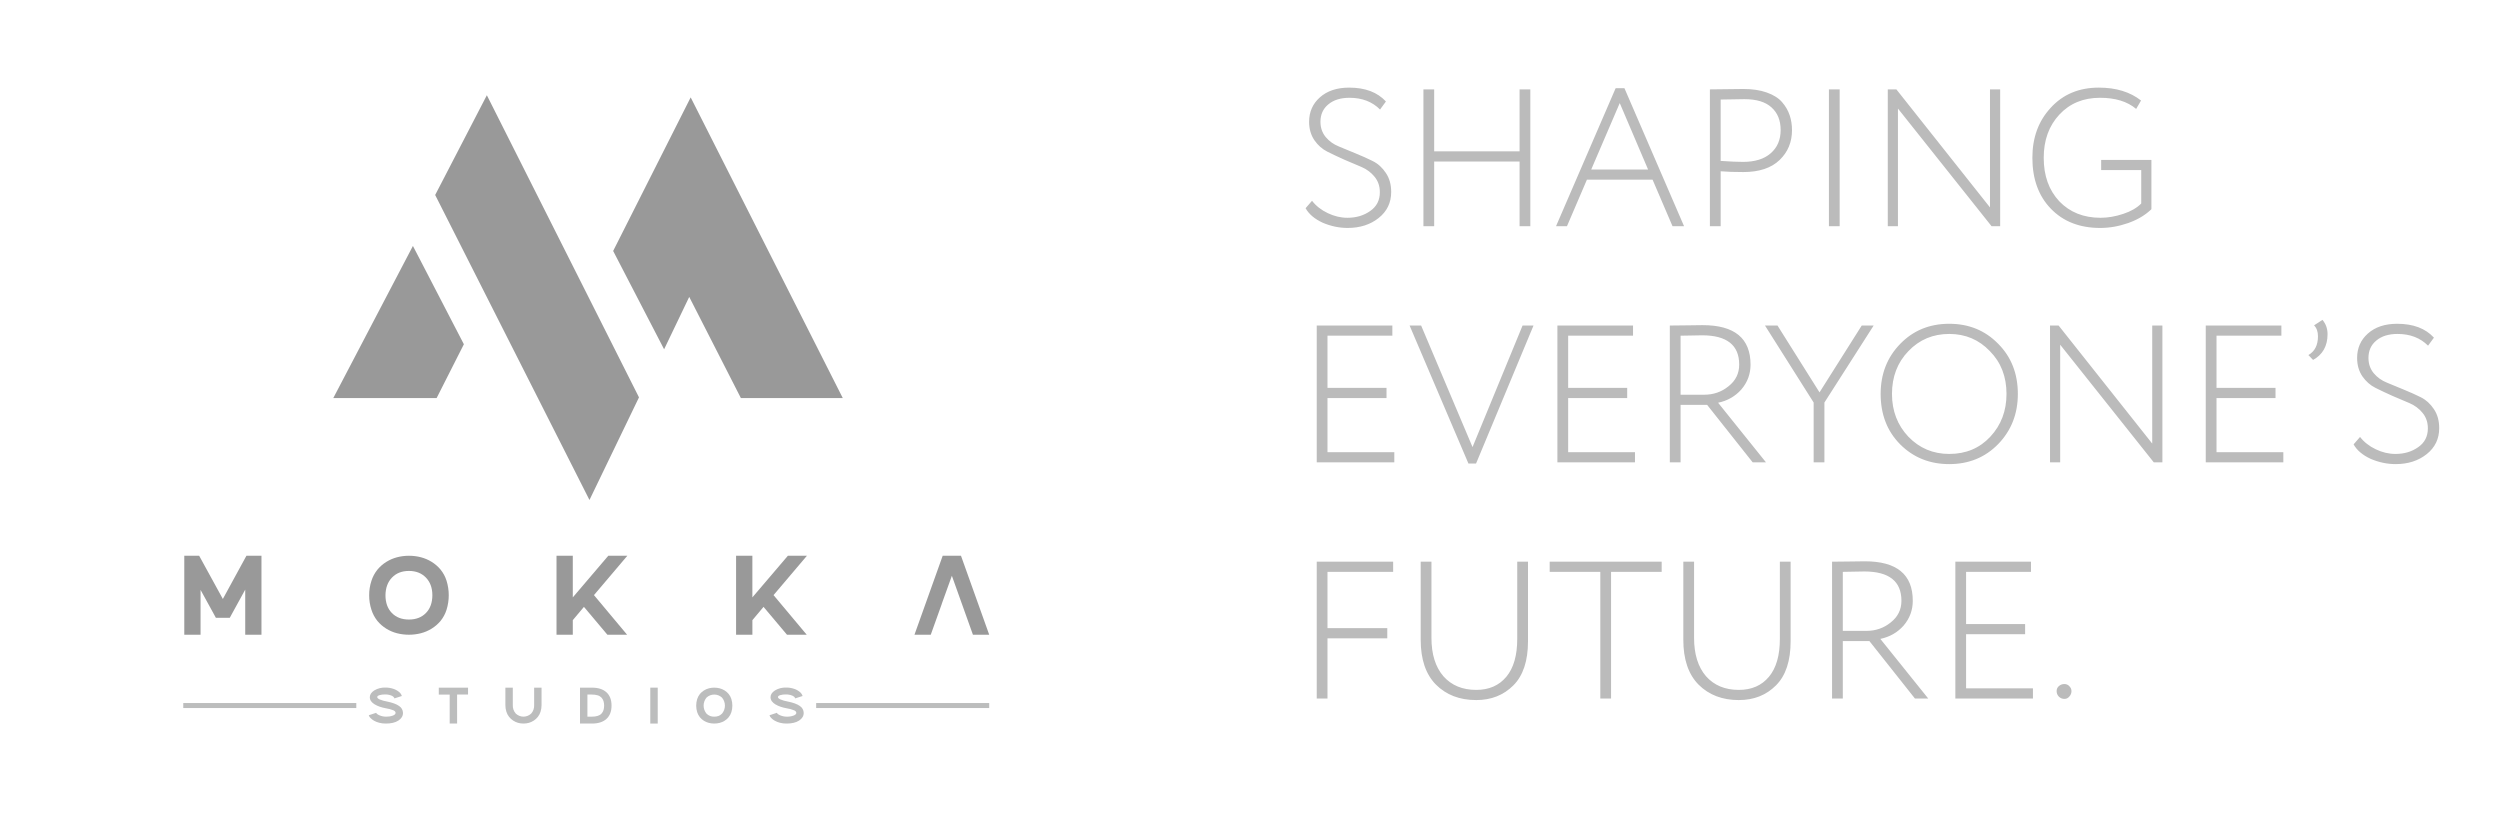 <svg width="307" height="101" viewBox="0 0 307 101" fill="none" xmlns="http://www.w3.org/2000/svg">
<g opacity="0.4">
<path d="M40.926 48.885L50.707 30.201L56.964 42.275L53.616 48.885H40.926Z" fill="black"/>
<path d="M59.786 11.694L53.439 23.944L72.387 61.398L78.468 48.796L59.786 11.694Z" fill="black"/>
<path d="M75.295 30.818L84.815 11.959L103.495 48.885H90.981L84.637 36.459L81.552 42.892L75.295 30.818Z" fill="black"/>
<path d="M26.509 75.869L26.307 75.493L24.629 72.437V77.947H22.63V68.247H24.457L27.366 73.554L30.261 68.247H32.109V77.944H30.114V72.405L28.419 75.493L28.216 75.869H26.509Z" fill="black"/>
<path d="M50.222 68.247C50.712 68.246 51.2 68.306 51.675 68.428C52.145 68.548 52.594 68.74 53.007 68.996C53.42 69.25 53.79 69.57 54.1 69.943C54.429 70.349 54.679 70.814 54.836 71.314C55.197 72.474 55.197 73.717 54.836 74.878C54.679 75.377 54.429 75.843 54.1 76.25C53.789 76.623 53.42 76.942 53.007 77.197C52.594 77.452 52.145 77.643 51.675 77.764C50.718 78.005 49.715 78.005 48.758 77.764C48.289 77.644 47.841 77.453 47.43 77.197C47.019 76.942 46.652 76.623 46.344 76.25C46.018 75.842 45.769 75.376 45.612 74.878C45.424 74.303 45.33 73.701 45.334 73.096C45.33 72.495 45.424 71.897 45.612 71.326C45.77 70.829 46.018 70.365 46.344 69.958C46.653 69.585 47.019 69.263 47.43 69.007C47.841 68.749 48.289 68.555 48.758 68.432C49.236 68.308 49.728 68.246 50.222 68.247ZM50.222 76.079C51.088 76.079 51.782 75.811 52.305 75.276C52.828 74.741 53.091 74.014 53.094 73.096C53.094 72.194 52.83 71.471 52.301 70.926C51.772 70.382 51.078 70.11 50.218 70.111C49.35 70.111 48.656 70.383 48.135 70.926C47.613 71.47 47.347 72.193 47.336 73.096C47.336 74.012 47.598 74.739 48.122 75.276C48.646 75.813 49.346 76.081 50.222 76.079Z" fill="black"/>
<path d="M77.007 77.944H74.587L71.708 74.523L70.339 76.155V77.944H68.34V68.247H70.339V73.36L74.697 68.247H77.036L72.939 73.08L77.007 77.944Z" fill="black"/>
<path d="M99.065 77.944H96.641L93.762 74.523L92.394 76.155V77.944H90.391V68.247H92.391V73.36L96.751 68.247H99.09L94.991 73.08L99.065 77.944Z" fill="black"/>
<path d="M118.009 68.247H115.762L112.297 77.944H114.297L114.98 76.036L115.648 74.171H115.641L116.89 70.705L119.476 77.944H121.475L118.009 68.247Z" fill="black"/>
<path d="M49.487 87.546C49.487 87.93 49.297 88.24 48.916 88.489C48.536 88.737 48.016 88.854 47.361 88.854C47.097 88.855 46.834 88.823 46.579 88.758C46.355 88.703 46.14 88.619 45.938 88.508C45.779 88.419 45.632 88.307 45.502 88.178C45.401 88.083 45.327 87.964 45.286 87.832L46.198 87.532C46.221 87.632 46.357 87.736 46.607 87.844C46.867 87.955 47.147 88.01 47.429 88.007C47.703 88.012 47.976 87.969 48.234 87.878C48.464 87.79 48.577 87.68 48.577 87.546C48.577 87.411 48.493 87.318 48.323 87.232C48.023 87.11 47.708 87.025 47.387 86.978C47.133 86.933 46.882 86.868 46.637 86.785C46.419 86.71 46.209 86.614 46.011 86.497C45.839 86.401 45.689 86.269 45.572 86.11C45.468 85.968 45.413 85.796 45.412 85.621C45.412 85.3 45.593 85.023 45.954 84.787C46.37 84.537 46.85 84.413 47.336 84.433C47.657 84.431 47.975 84.48 48.28 84.58C48.542 84.661 48.785 84.791 48.997 84.964C49.162 85.093 49.284 85.269 49.347 85.469L48.437 85.764C48.404 85.625 48.279 85.508 48.065 85.416C47.811 85.317 47.54 85.27 47.268 85.278C47.042 85.273 46.817 85.303 46.6 85.365C46.414 85.424 46.322 85.503 46.322 85.603C46.322 85.701 46.423 85.797 46.623 85.89C46.902 86.006 47.193 86.09 47.491 86.14C48.185 86.279 48.691 86.464 49.009 86.696C49.153 86.787 49.272 86.912 49.356 87.06C49.439 87.209 49.484 87.376 49.487 87.546Z" fill="#58595B"/>
<path d="M56.133 88.854H55.221V85.293H53.883V84.443H57.475V85.291H56.132L56.133 88.854Z" fill="#58595B"/>
<path d="M66.502 84.443V86.583C66.505 86.86 66.463 87.136 66.379 87.4C66.307 87.632 66.194 87.848 66.044 88.039C65.761 88.389 65.377 88.643 64.944 88.765C64.511 88.882 64.054 88.882 63.62 88.765C63.406 88.704 63.202 88.611 63.016 88.487C62.828 88.365 62.66 88.213 62.519 88.037C62.369 87.846 62.255 87.63 62.183 87.398C62.099 87.134 62.058 86.859 62.061 86.582V84.443H62.973V86.583C62.953 86.963 63.082 87.336 63.333 87.622C63.588 87.868 63.929 88.005 64.283 88.005C64.637 88.005 64.978 87.868 65.233 87.622C65.484 87.336 65.613 86.963 65.593 86.583V84.443H66.502Z" fill="#58595B"/>
<path d="M72.69 84.443C73.459 84.443 74.053 84.633 74.47 85.012C74.888 85.392 75.097 85.937 75.097 86.648C75.097 87.359 74.888 87.905 74.47 88.284C74.053 88.664 73.459 88.853 72.69 88.853H71.225V84.443H72.69ZM72.69 85.291H72.134V88.005H72.69C72.933 88.01 73.176 87.977 73.409 87.907C73.587 87.853 73.748 87.754 73.875 87.618C73.983 87.494 74.064 87.349 74.114 87.192C74.212 86.836 74.212 86.46 74.114 86.104C74.064 85.947 73.983 85.802 73.875 85.679C73.748 85.543 73.588 85.443 73.409 85.39C73.176 85.32 72.933 85.287 72.69 85.293V85.291Z" fill="#58595B"/>
<path d="M80.768 84.443V88.853H79.855V84.443H80.768Z" fill="#58595B"/>
<path d="M87.711 84.443C87.934 84.443 88.157 84.47 88.373 84.525C88.587 84.58 88.79 84.667 88.978 84.783C89.166 84.899 89.334 85.044 89.475 85.214C89.625 85.399 89.739 85.61 89.811 85.837C89.974 86.365 89.974 86.93 89.811 87.458C89.739 87.685 89.625 87.897 89.475 88.082C89.334 88.252 89.166 88.398 88.978 88.514C88.79 88.629 88.587 88.716 88.373 88.771C87.938 88.88 87.482 88.88 87.047 88.771C86.834 88.716 86.63 88.63 86.443 88.514C86.255 88.398 86.088 88.252 85.948 88.082C85.8 87.896 85.687 87.685 85.615 87.458C85.452 86.932 85.452 86.369 85.615 85.843C85.687 85.617 85.8 85.406 85.948 85.221C86.088 85.051 86.255 84.905 86.443 84.789C86.63 84.671 86.833 84.582 87.047 84.526C87.264 84.47 87.487 84.442 87.711 84.443ZM87.711 88.005C87.886 88.013 88.061 87.985 88.224 87.922C88.388 87.859 88.537 87.762 88.661 87.639C88.894 87.362 89.021 87.012 89.021 86.65C89.021 86.289 88.894 85.939 88.661 85.662C88.402 85.424 88.063 85.291 87.712 85.291C87.36 85.291 87.021 85.424 86.762 85.662C86.531 85.94 86.404 86.289 86.404 86.65C86.404 87.012 86.531 87.362 86.762 87.639C86.886 87.762 87.035 87.859 87.198 87.922C87.361 87.985 87.536 88.014 87.711 88.007V88.005Z" fill="#58595B"/>
<path d="M98.695 87.545C98.695 87.93 98.505 88.24 98.125 88.488C97.744 88.737 97.225 88.854 96.569 88.854C96.305 88.854 96.043 88.822 95.787 88.758C95.564 88.703 95.348 88.619 95.147 88.508C94.987 88.418 94.84 88.307 94.711 88.177C94.61 88.083 94.535 87.963 94.494 87.832L95.406 87.531C95.429 87.632 95.565 87.736 95.815 87.844C96.075 87.954 96.355 88.01 96.637 88.007C96.911 88.012 97.184 87.968 97.443 87.877C97.672 87.79 97.786 87.68 97.786 87.545C97.786 87.411 97.701 87.318 97.531 87.231C97.231 87.11 96.917 87.024 96.597 86.977C96.342 86.933 96.091 86.868 95.845 86.784C95.627 86.71 95.418 86.614 95.219 86.497C95.047 86.4 94.898 86.268 94.78 86.109C94.677 85.967 94.621 85.796 94.62 85.62C94.62 85.3 94.8 85.022 95.161 84.787C95.579 84.535 96.062 84.412 96.55 84.433C96.87 84.43 97.188 84.48 97.493 84.58C97.754 84.66 97.997 84.79 98.208 84.963C98.374 85.093 98.496 85.269 98.559 85.469L97.65 85.763C97.616 85.624 97.491 85.508 97.277 85.416C97.024 85.317 96.752 85.27 96.48 85.277C96.254 85.273 96.029 85.302 95.812 85.365C95.627 85.423 95.534 85.502 95.534 85.602C95.534 85.701 95.636 85.797 95.836 85.89C96.115 86.006 96.406 86.09 96.704 86.14C97.397 86.279 97.903 86.464 98.222 86.695C98.365 86.787 98.483 86.912 98.566 87.061C98.648 87.209 98.693 87.376 98.695 87.545Z" fill="#58595B"/>
<path d="M43.754 86.332H22.505V86.947H43.754V86.332Z" fill="#58595B"/>
<path d="M121.475 86.332H100.226V86.947H121.475V86.332Z" fill="#58595B"/>
</g>
<g opacity="0.35">
<path d="M169.446 23.6C169.446 22.864 169.23 22.232 168.798 21.704C168.366 21.176 167.83 20.776 167.19 20.504C166.55 20.232 165.854 19.936 165.102 19.616C164.35 19.28 163.654 18.952 163.014 18.632C162.374 18.312 161.838 17.84 161.406 17.216C160.974 16.576 160.758 15.824 160.758 14.96C160.758 13.744 161.198 12.744 162.078 11.96C162.974 11.16 164.174 10.76 165.678 10.76C167.646 10.76 169.15 11.328 170.19 12.464L169.47 13.448C168.51 12.488 167.262 12.008 165.726 12.008C164.622 12.008 163.75 12.28 163.11 12.824C162.47 13.352 162.15 14.064 162.15 14.96C162.15 15.68 162.366 16.304 162.798 16.832C163.23 17.344 163.766 17.728 164.406 17.984C165.046 18.24 165.742 18.528 166.494 18.848C167.246 19.152 167.942 19.464 168.582 19.784C169.222 20.104 169.758 20.592 170.19 21.248C170.622 21.888 170.838 22.664 170.838 23.576C170.838 24.888 170.326 25.952 169.302 26.768C168.278 27.584 167.006 27.992 165.486 27.992C164.446 27.992 163.422 27.776 162.414 27.344C161.422 26.88 160.726 26.288 160.326 25.568L161.118 24.656C161.598 25.28 162.238 25.784 163.038 26.168C163.838 26.552 164.646 26.744 165.462 26.744C166.55 26.744 167.486 26.464 168.27 25.904C169.054 25.36 169.446 24.592 169.446 23.6ZM187.924 27.776H186.604V19.832H176.116V27.776H174.796V10.976H176.116V18.584H186.604V10.976H187.924V27.776ZM192.425 27.776H191.081L198.401 10.832H199.481L206.801 27.776H205.385L202.937 22.064H194.873L192.425 27.776ZM202.385 20.816L198.905 12.656L195.401 20.816H202.385ZM211.296 21.032V27.776H209.976V10.976C210.632 10.976 211.312 10.968 212.016 10.952C212.72 10.936 213.408 10.928 214.08 10.928C215.2 10.928 216.16 11.072 216.96 11.36C217.776 11.648 218.4 12.04 218.832 12.536C219.264 13.032 219.576 13.568 219.768 14.144C219.96 14.704 220.056 15.32 220.056 15.992C220.056 17.448 219.552 18.664 218.544 19.64C217.52 20.632 216.032 21.128 214.08 21.128C212.976 21.128 212.048 21.096 211.296 21.032ZM214.2 12.176C213.672 12.176 212.704 12.192 211.296 12.224V19.76C212.448 19.84 213.36 19.88 214.032 19.88C215.504 19.88 216.64 19.528 217.44 18.824C218.256 18.12 218.664 17.168 218.664 15.968C218.664 14.784 218.288 13.856 217.536 13.184C216.8 12.512 215.688 12.176 214.2 12.176ZM225.911 27.776H224.591V10.976H225.911V27.776ZM245.619 10.976V27.776H244.563L233.067 13.328V27.776H231.819V10.976H232.875L244.371 25.472V10.976H245.619ZM262.944 20.888H258.024V19.64H264.192V25.688C263.456 26.408 262.504 26.976 261.336 27.392C260.184 27.792 259.04 27.992 257.904 27.992C255.392 27.992 253.376 27.208 251.856 25.64C250.336 24.072 249.576 21.984 249.576 19.376C249.576 16.896 250.328 14.848 251.832 13.232C253.336 11.584 255.304 10.76 257.736 10.76C259.848 10.76 261.576 11.288 262.92 12.344L262.32 13.376C261.248 12.464 259.768 12.008 257.88 12.008C255.832 12.008 254.168 12.696 252.888 14.072C251.608 15.448 250.968 17.216 250.968 19.376C250.968 21.584 251.608 23.368 252.888 24.728C254.184 26.072 255.872 26.744 257.952 26.744C258.848 26.744 259.776 26.584 260.736 26.264C261.664 25.96 262.4 25.536 262.944 24.992V20.888ZM171.222 56.776H161.694V39.976H170.982V41.224H163.014V47.632H170.262V48.88H163.014V55.528H171.222V56.776ZM186.971 39.976H188.315L181.259 56.92H180.323L173.099 39.976H174.515L180.827 54.904L186.971 39.976ZM200.777 56.776H191.249V39.976H200.537V41.224H192.569V47.632H199.817V48.88H192.569V55.528H200.777V56.776ZM206.374 49.72V56.776H205.054V39.976C205.774 39.976 206.502 39.968 207.238 39.952C207.974 39.936 208.59 39.928 209.086 39.928C213.006 39.928 214.966 41.544 214.966 44.776C214.966 45.928 214.59 46.944 213.838 47.824C213.086 48.672 212.134 49.216 210.982 49.456L216.862 56.776H215.23L209.638 49.72H206.374ZM209.014 41.176C208.662 41.176 207.782 41.192 206.374 41.224V48.472H209.278C210.414 48.472 211.406 48.128 212.254 47.44C213.134 46.752 213.574 45.864 213.574 44.776C213.574 42.376 212.054 41.176 209.014 41.176ZM228.621 39.976H230.085L224.037 49.432V56.776H222.717V49.432L216.741 39.976H218.277L223.437 48.184L228.621 39.976ZM230.943 48.376C230.943 45.928 231.743 43.88 233.343 42.232C234.943 40.584 236.951 39.76 239.367 39.76C241.767 39.76 243.767 40.576 245.367 42.208C246.983 43.824 247.791 45.88 247.791 48.376C247.791 50.824 246.983 52.88 245.367 54.544C243.767 56.176 241.767 56.992 239.367 56.992C236.967 56.992 234.959 56.184 233.343 54.568C231.743 52.952 230.943 50.888 230.943 48.376ZM232.335 48.376C232.335 50.456 233.007 52.208 234.351 53.632C235.711 55.04 237.383 55.744 239.367 55.744C241.415 55.744 243.095 55.04 244.407 53.632C245.735 52.208 246.399 50.456 246.399 48.376C246.399 46.248 245.719 44.496 244.359 43.12C243.015 41.712 241.351 41.008 239.367 41.008C237.367 41.008 235.695 41.712 234.351 43.12C233.007 44.512 232.335 46.264 232.335 48.376ZM265.541 39.976V56.776H264.485L252.989 42.328V56.776H251.741V39.976H252.797L264.293 54.472V39.976H265.541ZM280.394 56.776H270.866V39.976H280.154V41.224H272.186V47.632H279.434V48.88H272.186V55.528H280.394V56.776ZM284.167 39.952L285.199 39.28C285.615 39.776 285.823 40.36 285.823 41.032C285.823 42.488 285.231 43.544 284.047 44.2L283.471 43.6C284.255 43.152 284.647 42.384 284.647 41.296C284.647 40.72 284.487 40.272 284.167 39.952ZM298.142 52.6C298.142 51.864 297.926 51.232 297.494 50.704C297.062 50.176 296.526 49.776 295.886 49.504C295.246 49.232 294.55 48.936 293.798 48.616C293.046 48.28 292.35 47.952 291.71 47.632C291.07 47.312 290.534 46.84 290.102 46.216C289.67 45.576 289.454 44.824 289.454 43.96C289.454 42.744 289.894 41.744 290.774 40.96C291.67 40.16 292.87 39.76 294.374 39.76C296.342 39.76 297.846 40.328 298.886 41.464L298.166 42.448C297.206 41.488 295.958 41.008 294.422 41.008C293.318 41.008 292.446 41.28 291.806 41.824C291.166 42.352 290.846 43.064 290.846 43.96C290.846 44.68 291.062 45.304 291.494 45.832C291.926 46.344 292.462 46.728 293.102 46.984C293.742 47.24 294.438 47.528 295.19 47.848C295.942 48.152 296.638 48.464 297.278 48.784C297.918 49.104 298.454 49.592 298.886 50.248C299.318 50.888 299.534 51.664 299.534 52.576C299.534 53.888 299.022 54.952 297.998 55.768C296.974 56.584 295.702 56.992 294.182 56.992C293.142 56.992 292.118 56.776 291.11 56.344C290.118 55.88 289.422 55.288 289.022 54.568L289.814 53.656C290.294 54.28 290.934 54.784 291.734 55.168C292.534 55.552 293.342 55.744 294.158 55.744C295.246 55.744 296.182 55.464 296.966 54.904C297.75 54.36 298.142 53.592 298.142 52.6ZM163.014 85.776H161.694V68.976H171.078V70.224H163.014V77.136H170.358V78.384H163.014V85.776ZM186.318 68.976H187.638V78.744C187.638 81.16 187.038 82.968 185.838 84.168C184.638 85.368 183.118 85.968 181.278 85.968C179.246 85.968 177.598 85.336 176.334 84.072C175.086 82.808 174.462 80.976 174.462 78.576V68.976H175.782V78.336C175.782 80.336 176.27 81.904 177.246 83.04C178.238 84.16 179.582 84.72 181.278 84.72C182.846 84.72 184.078 84.184 184.974 83.112C185.87 82.04 186.318 80.488 186.318 78.456V68.976ZM196.518 70.224H190.302V68.976H204.054V70.224H197.838V85.776H196.518V70.224ZM218.568 68.976H219.888V78.744C219.888 81.16 219.288 82.968 218.088 84.168C216.888 85.368 215.368 85.968 213.528 85.968C211.496 85.968 209.848 85.336 208.584 84.072C207.336 82.808 206.712 80.976 206.712 78.576V68.976H208.032V78.336C208.032 80.336 208.52 81.904 209.496 83.04C210.488 84.16 211.832 84.72 213.528 84.72C215.096 84.72 216.328 84.184 217.224 83.112C218.12 82.04 218.568 80.488 218.568 78.456V68.976ZM226.296 78.72V85.776H224.976V68.976C225.696 68.976 226.424 68.968 227.16 68.952C227.896 68.936 228.512 68.928 229.008 68.928C232.928 68.928 234.888 70.544 234.888 73.776C234.888 74.928 234.512 75.944 233.76 76.824C233.008 77.672 232.056 78.216 230.904 78.456L236.784 85.776H235.152L229.56 78.72H226.296ZM228.936 70.176C228.584 70.176 227.704 70.192 226.296 70.224V77.472H229.2C230.336 77.472 231.328 77.128 232.176 76.44C233.056 75.752 233.496 74.864 233.496 73.776C233.496 71.376 231.976 70.176 228.936 70.176ZM249.644 85.776H240.116V68.976H249.404V70.224H241.436V76.632H248.684V77.88H241.436V84.528H249.644V85.776ZM252.553 84.864C252.553 84.624 252.641 84.424 252.817 84.264C253.009 84.088 253.241 84 253.513 84C253.753 84 253.953 84.088 254.113 84.264C254.289 84.44 254.377 84.64 254.377 84.864C254.377 85.12 254.289 85.344 254.113 85.536C253.953 85.728 253.753 85.824 253.513 85.824C253.241 85.824 253.009 85.728 252.817 85.536C252.641 85.344 252.553 85.12 252.553 84.864Z" fill="#3B3B3B"/>
</g>
</svg>
